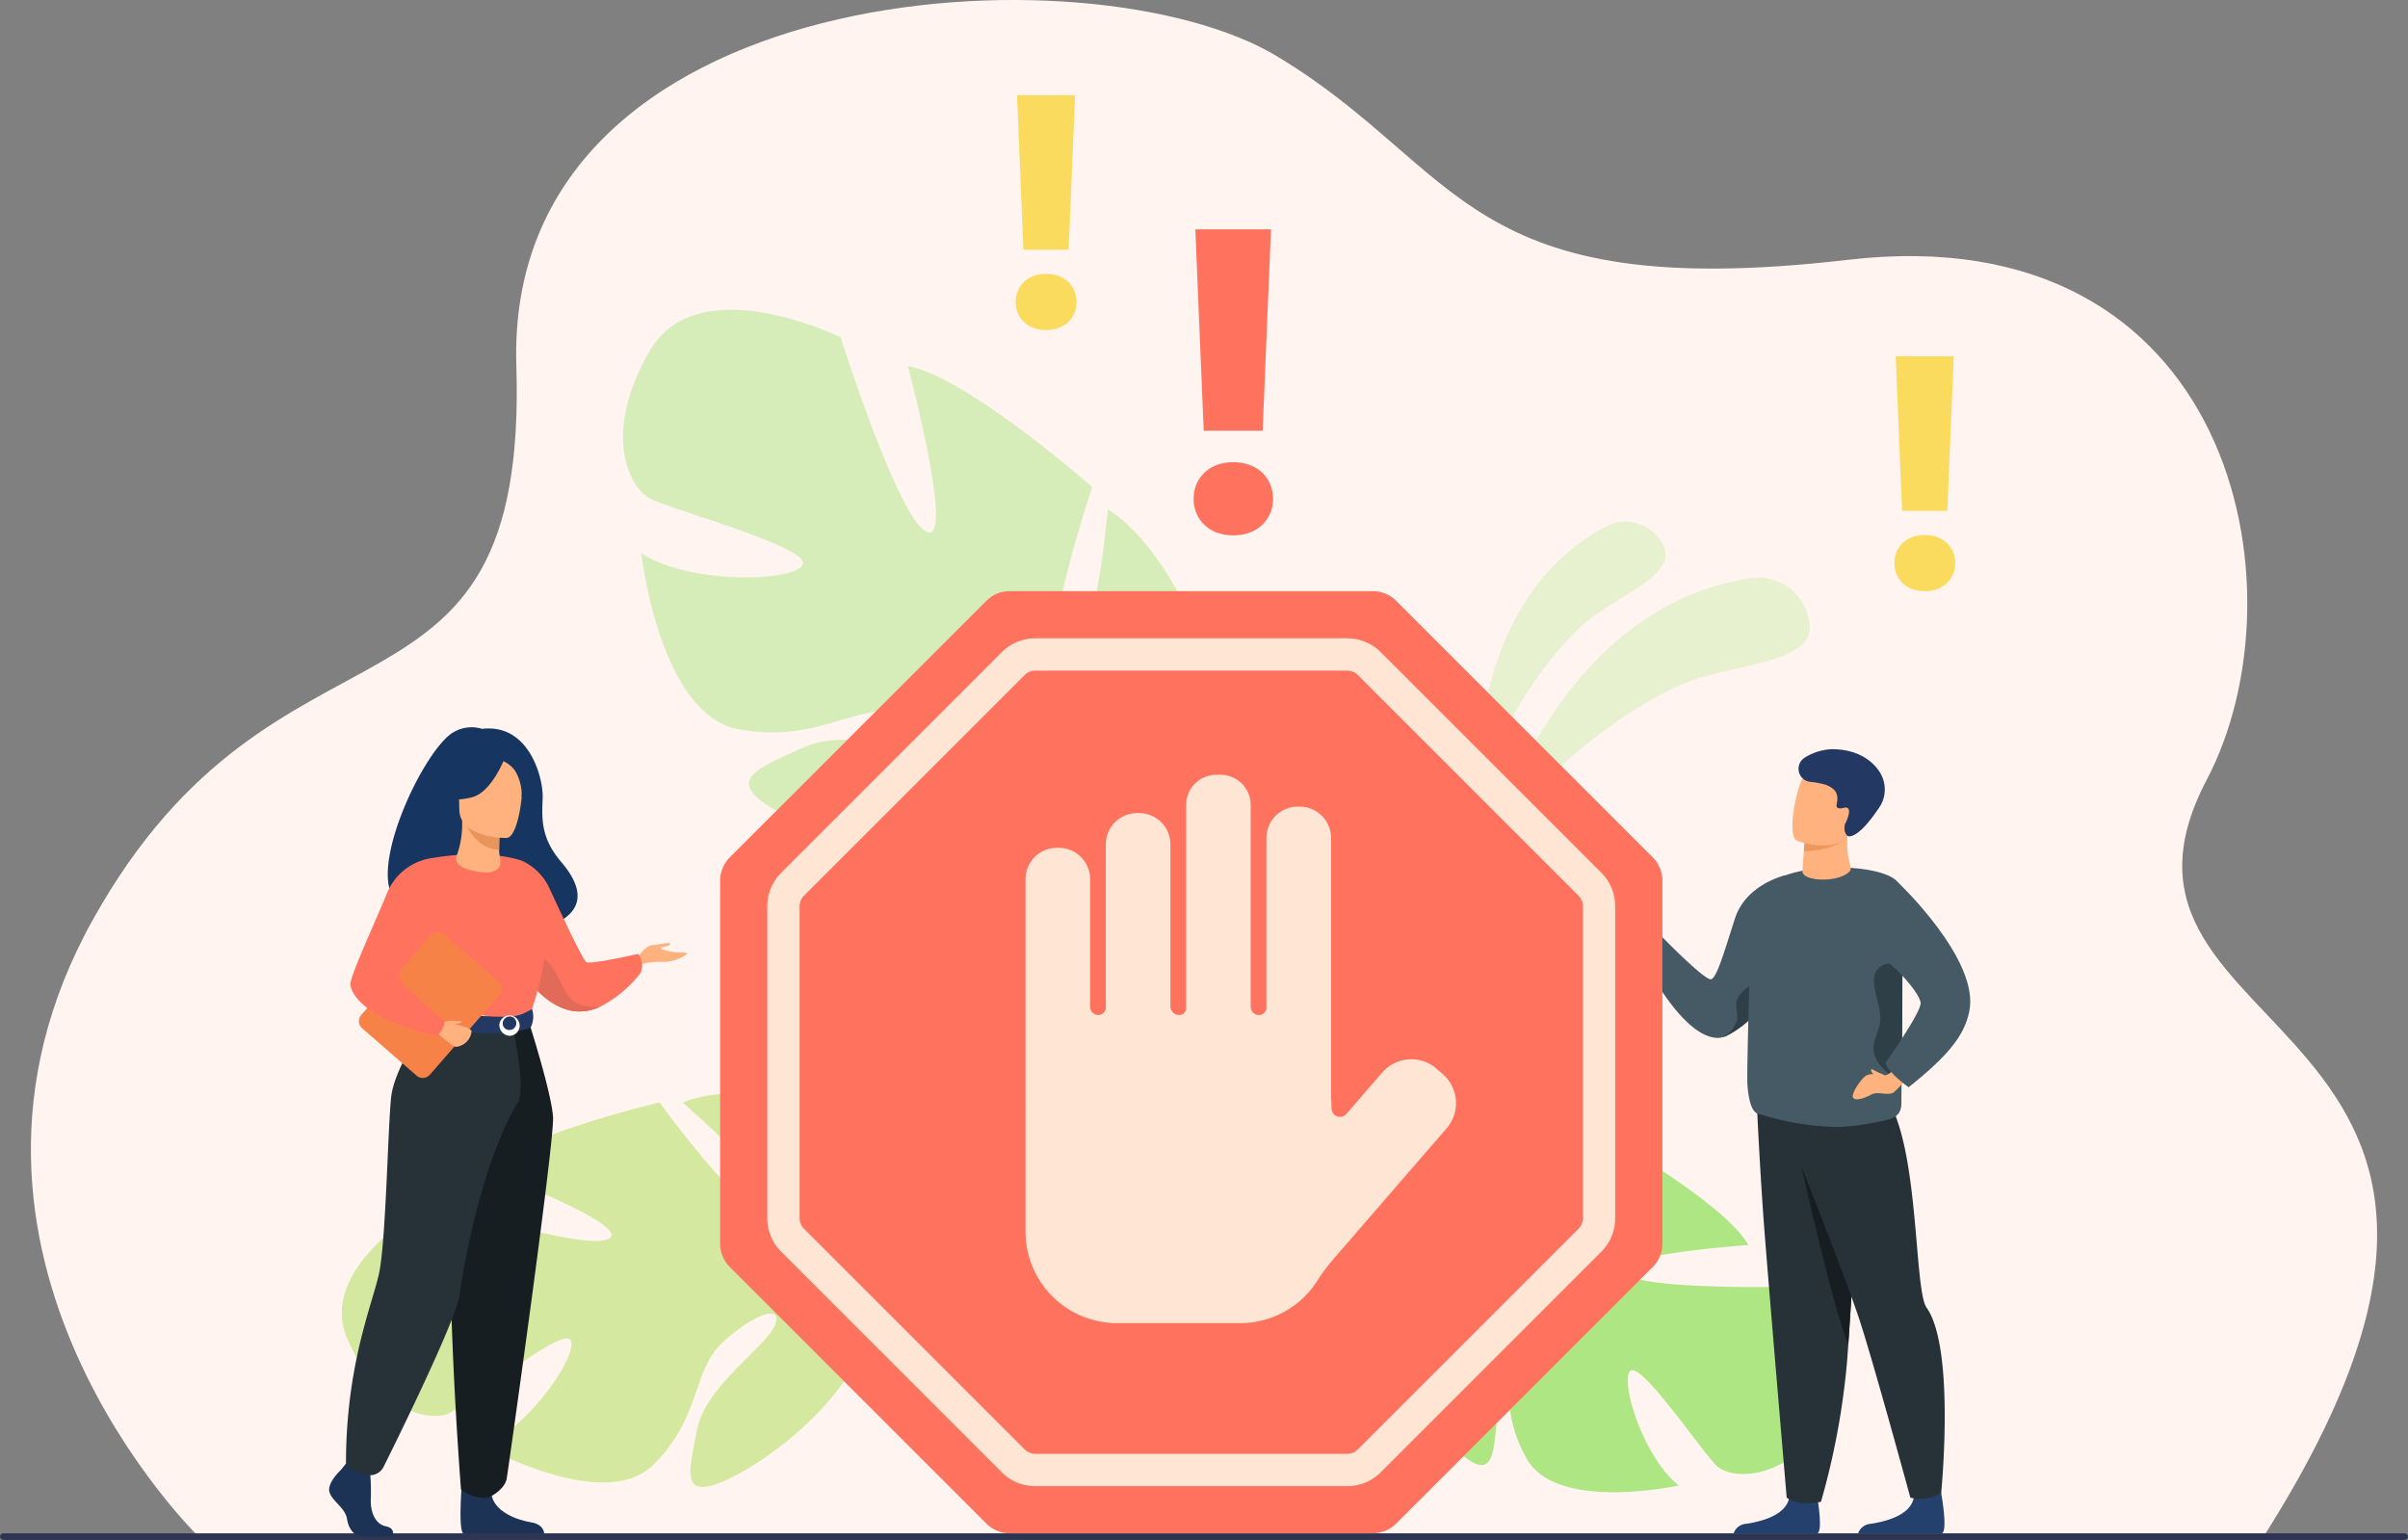 <svg xmlns="http://www.w3.org/2000/svg" width="315.839" height="202" viewBox="0 0 315.839 202">
  <rect x="0" y="0" width="315.839" height="202" fill="#808080" stroke="none"/>
  <g id="Grupo_145497" data-name="Grupo 145497" transform="translate(-184.864 -145)">
    <path id="Trazado_210519" data-name="Trazado 210519" d="M240.171,346.637s-38.331-37.2-13.945-80.977,57.139-21.759,55.554-72.706S357.1,137.63,381.585,152.4s24.334,32.564,74.872,26.678,60.193,43.185,47.045,68.194c-18.655,35.484,51.775,29.632,7.4,99.363Z" transform="translate(-29.192 0)" fill="#fff4f0"/>
    <g id="Grupo_145497-2" data-name="Grupo 145497" transform="translate(378.544 213.436)">
      <path id="Trazado_210520" data-name="Trazado 210520" d="M1779.87,804.736s8.145-34.521,35.621-38.316a6.774,6.774,0,0,1,7.126,5.23c1.78,5.887-8.849,5.929-15.419,8.3S1785.311,792.352,1779.87,804.736Z" transform="translate(-1779.105 -759.081)" fill="#afe684" opacity="0.3"/>
      <path id="Trazado_210521" data-name="Trazado 210521" d="M1773.738,745.574s-2.857-28.594,17.194-38.743a5.488,5.488,0,0,1,6.838,2.129c2.915,4.041-5.217,6.874-9.627,10.42S1774.643,734.652,1773.738,745.574Z" transform="translate(-1773.598 -706.379)" fill="#afe684" opacity="0.3"/>
    </g>
    <rect id="Rectángulo_43317" data-name="Rectángulo 43317" width="315.839" height="0.867" rx="0.434" transform="translate(184.864 346.133)" fill="#2e3552"/>
    <path id="Trazado_210522" data-name="Trazado 210522" d="M553.367,1353.5c-4.242-9.666,11.145-17.971,11.145-17.971s20.276,6.563,23.187,4.763-16.24-9-16.24-9c4.725-4.623,22.844-8.86,22.844-8.86s12.222,16.866,14.6,14.4-11.584-14.382-11.584-14.382c6.157-2.507,15.446-.449,15.446-.449,13.375,4.762,6.569,21.691,6.569,21.691a33.862,33.862,0,0,0,13.026,9.4h0a24.572,24.572,0,0,1,4.168,1.941l-1.352,1.089q-.6-.411-1.212-.754a.01.01,0,0,0-.008,0l-.018-.01c-.261-.134-.633-.324-1.091-.553h0c-1.064-.476-1.824-.848-2.348-1.138l0,0c-3.282-1.541-7.729-3.412-9.477-3.148a3.369,3.369,0,0,0-.21-.853l.21.853c1.68,6.823-9.226,16.97-16.738,20.84s-6.167-.212-5.072-5.959,8.995-10.828,10.212-13.716-2.856-1.515-6.888,2.277-2.719,9.821-9.129,16.075-22.219-2.545-22.219-2.545c5.992-2.373,12.458-11.942,11.457-13.862s-13.6,8.5-15.98,9.6S557.609,1363.162,553.367,1353.5Z" transform="translate(-322.93 -1032.822)" fill="#d4e99f"/>
    <path id="Trazado_210523" data-name="Trazado 210523" d="M1624.37,1373.508c6.188-7.3-5.034-18.5-5.034-18.5s-19.319.455-21.383-1.863,16.442-3.614,16.442-3.614c-2.91-5.241-17.559-13.613-17.559-13.613s-14.987,11.493-16.417,8.739,13.789-9.5,13.789-9.5c-4.7-3.772-13.307-4.388-13.307-4.388-12.856.676-11.324,17.15-11.324,17.15a30.7,30.7,0,0,1-13.754,4.8h0a22.259,22.259,0,0,0-4.125.608l.893,1.3c.421-.134.837-.248,1.249-.341a.009.009,0,0,1,.007,0l.018,0c.261-.049.634-.118,1.091-.2h0c1.048-.138,1.805-.265,2.335-.381l0,0c3.251-.49,7.6-.965,9.051-.283a3.054,3.054,0,0,1,.4-.687l-.4.687c-3.226,5.495,3.625,17.135,9.151,22.443s5.414,1.412,5.95-3.866-5.014-11.738-5.324-14.563,2.874-.578,5.4,3.762-.179,9.239,3.773,16.332,19.968,3.539,19.968,3.539c-4.593-3.614-7.735-13.6-6.368-15.011s9.616,10.9,11.4,12.479S1618.182,1380.81,1624.37,1373.508Z" transform="translate(-1200.207 -1041.213)" fill="#afe684"/>
    <path id="Trazado_210524" data-name="Trazado 210524" d="M858.852,483.585c6.378-10.7,24.908-1.613,24.908-1.613s7.6,23.981,11.321,25.544-2.491-21.771-2.491-21.771c7.682,1.37,24.175,15.874,24.175,15.874s-7.825,23.307-3.83,23.9,5.876-20.99,5.876-20.99c6.63,4.2,11.022,14.533,11.022,14.533,4.595,16.116-16.337,21.184-16.337,21.184a39.969,39.969,0,0,0-.105,18.963h0a29,29,0,0,1,.993,5.336L912.411,564c-.013-.574-.048-1.135-.107-1.682a.012.012,0,0,0,0-.01l0-.023c-.05-.343-.123-.831-.217-1.427v0s0,0,0,0c-.272-1.349-.436-2.335-.517-3.036a.022.022,0,0,1,0-.006c-.769-4.21-2.02-9.766-3.473-11.264a3.965,3.965,0,0,0,.676-.787l-.676.787c-5.4,6.293-22.63,2.771-31.5-1.793s-4.025-6.07,2.248-8.959,16.57,1.218,20.179.407-.5-3.783-6.91-5.056-11.3,4.121-21.7,2.25S857.618,510.3,857.618,510.3c6.389,4.13,20.016,3.782,21.173,1.5s-17.487-7.237-20.18-8.771S852.473,494.287,858.852,483.585Z" transform="translate(-588.643 -292.73)" fill="#afe684" opacity="0.5"/>
    <g id="Grupo_145499" data-name="Grupo 145499" transform="translate(341.427 175.085)">
      <g id="Grupo_145498" data-name="Grupo 145498">
        <path id="Trazado_210525" data-name="Trazado 210525" d="M1469.132,427.147a4.895,4.895,0,0,1,.37-1.918,4.483,4.483,0,0,1,1.047-1.525,4.806,4.806,0,0,1,1.626-1.006,5.993,5.993,0,0,1,2.142-.361,6.128,6.128,0,0,1,2.158.361,4.778,4.778,0,0,1,1.643,1.006,4.488,4.488,0,0,1,1.047,1.525,4.9,4.9,0,0,1,.37,1.918,4.783,4.783,0,0,1-.37,1.9,4.518,4.518,0,0,1-1.047,1.509,4.765,4.765,0,0,1-1.643,1.006,6.13,6.13,0,0,1-2.158.361,6,6,0,0,1-2.142-.361,4.793,4.793,0,0,1-1.626-1.006,4.513,4.513,0,0,1-1.047-1.509A4.779,4.779,0,0,1,1469.132,427.147Zm9.05-8.946h-7.73l-1.1-26.412h9.92Z" transform="translate(-1469.132 -391.789)" fill="#ff725e"/>
      </g>
    </g>
    <g id="Grupo_145501" data-name="Grupo 145501" transform="translate(318.087 157.487)">
      <g id="Grupo_145500" data-name="Grupo 145500" transform="translate(0 0)">
        <path id="Trazado_210526" data-name="Trazado 210526" d="M1277.678,274.568a3.752,3.752,0,0,1,.284-1.472,3.439,3.439,0,0,1,.8-1.17,3.688,3.688,0,0,1,1.248-.772,4.6,4.6,0,0,1,1.644-.277,4.7,4.7,0,0,1,1.656.277,3.668,3.668,0,0,1,1.261.772,3.446,3.446,0,0,1,.8,1.17,3.761,3.761,0,0,1,.284,1.472,3.671,3.671,0,0,1-.284,1.46,3.468,3.468,0,0,1-.8,1.158,3.657,3.657,0,0,1-1.261.772,4.706,4.706,0,0,1-1.656.277,4.6,4.6,0,0,1-1.644-.277,3.677,3.677,0,0,1-1.248-.772,3.461,3.461,0,0,1-.8-1.158A3.663,3.663,0,0,1,1277.678,274.568Zm6.946-6.866h-5.933l-.84-20.271h7.614Z" transform="translate(-1277.678 -247.431)" fill="#fbdb5e"/>
      </g>
    </g>
    <g id="Grupo_145503" data-name="Grupo 145503" transform="translate(433.336 191.738)">
      <g id="Grupo_145502" data-name="Grupo 145502" transform="translate(0 0)">
        <path id="Trazado_210527" data-name="Trazado 210527" d="M2223.052,555.527a3.75,3.75,0,0,1,.284-1.472,3.438,3.438,0,0,1,.8-1.17,3.688,3.688,0,0,1,1.248-.772,4.6,4.6,0,0,1,1.644-.277,4.707,4.707,0,0,1,1.656.277,3.672,3.672,0,0,1,1.261.772,3.448,3.448,0,0,1,.8,1.17,3.763,3.763,0,0,1,.284,1.472,3.673,3.673,0,0,1-.284,1.46,3.47,3.47,0,0,1-.8,1.158,3.657,3.657,0,0,1-1.261.772,4.7,4.7,0,0,1-1.656.278,4.6,4.6,0,0,1-1.644-.278,3.673,3.673,0,0,1-1.248-.772,3.459,3.459,0,0,1-.8-1.158A3.661,3.661,0,0,1,2223.052,555.527Zm6.946-6.866h-5.933l-.841-20.271h7.614Z" transform="translate(-2223.052 -528.39)" fill="#fbdb5e"/>
      </g>
    </g>
    <g id="Grupo_145505" data-name="Grupo 145505" transform="translate(400.398 243.273)">
      <g id="Grupo_145504" data-name="Grupo 145504" transform="translate(0 0)">
        <path id="Trazado_210528" data-name="Trazado 210528" d="M1972.759,1097.538a40.015,40.015,0,0,1-4.368,6.513h0a13.115,13.115,0,0,1-4.788,3.993l-.011,0c-.075.026-.148.05-.222.07a.018.018,0,0,1-.011,0h0a2.61,2.61,0,0,1-.832.107c-4.7-.211-9.655-10.294-9.655-10.294a3.585,3.585,0,0,1,1.043-2.04,4.227,4.227,0,0,1,1.411-.929s5.062,5.2,6.3,5.573c.778.234,1.8-3.4,3.266-7.955s6.615-5.684,6.615-5.684S1976.716,1090.2,1972.759,1097.538Z" transform="translate(-1952.871 -1070.349)" fill="#455a64"/>
        <path id="Trazado_210529" data-name="Trazado 210529" d="M2043.927,1201.967h0a13.115,13.115,0,0,1-4.788,3.994l-.011,0-.222.07-.012,0h0a3.639,3.639,0,0,0,1.825-2.3c.246-1.508-1.349-2.741,2.66-5.074C2045.716,1197.3,2043.927,1201.967,2043.927,1201.967Z" transform="translate(-2028.407 -1168.265)" fill="#2f3f47"/>
        <path id="Trazado_210530" data-name="Trazado 210530" d="M2050.075,1751.3h11.017c.79-.535-.213-5.769-.213-5.769s-3.007-1.141-3.526,1.179-3.83,3.056-5.581,3.338A1.885,1.885,0,0,0,2050.075,1751.3Z" transform="translate(-2038.225 -1648.44)" fill="#24406d"/>
        <path id="Trazado_210531" data-name="Trazado 210531" d="M2088.226,1322.684s-.347,6.427-.782,13.874c-.313,5.34-.669,11.2-.974,15.6-.041.583-.081,1.14-.119,1.667-.011.163-.023.325-.036.487a97.938,97.938,0,0,1-3.426,18.478c-3.1.653-4.5-.541-4.5-.541s-2.134-25.013-2.925-35.1c-.582-7.426-1.077-18.238-1.077-18.238Z" transform="translate(-2059.576 -1274.07)" fill="#263238"/>
        <path id="Trazado_210532" data-name="Trazado 210532" d="M2130.071,1407.541c-.313,5.34-.669,11.2-.975,15.6-2.025-4.777-6.162-23.394-6.162-23.394Z" transform="translate(-2102.202 -1345.053)" fill="#161e21"/>
        <path id="Trazado_210533" data-name="Trazado 210533" d="M2184.1,1751.3h11.017c.789-.535-.213-5.769-.213-5.769s-3.007-1.141-3.526,1.179-3.83,3.056-5.581,3.338A1.885,1.885,0,0,0,2184.1,1751.3Z" transform="translate(-2155.915 -1648.44)" fill="#24406d"/>
        <path id="Trazado_210534" data-name="Trazado 210534" d="M2098.939,1312.15s7.867,19.583,10.382,27.007c1.792,5.288,6.844,23.837,6.844,23.837a5.077,5.077,0,0,0,4.043-.624s1.88-18.952-1.917-24.3c-2.015-2.835-.5-29.471-8.668-29.7S2098.939,1312.15,2098.939,1312.15Z" transform="translate(-2081.132 -1264.815)" fill="#263238"/>
        <path id="Trazado_210535" data-name="Trazado 210535" d="M2085.087,1103.937c-.033,2.785-.064,4.829-.057,5.346.022,1.685-1.055,2.065-2.166,2.322,0,0-1.026.221-2.321.441a25.536,25.536,0,0,1-3.877.415,34.97,34.97,0,0,1-10.147-1.67c-1.039,0-1.513-1.607-1.684-3.852-.115-1.519.354-16.671.413-20.455a9.874,9.874,0,0,1,1.946-5.588c3.857-3.411,15.24-2.981,17.289-.628.506.582.654,6.191.671,12.336C2085.166,1096.559,2085.125,1100.736,2085.087,1103.937Z" transform="translate(-2051.171 -1062.901)" fill="#455a64"/>
        <path id="Trazado_210536" data-name="Trazado 210536" d="M2130.418,1044.722c-1.453,1.575-6.334,1.341-6.189-.033.02-.169.052-1.176.067-1.332.012-.125.025-.248.034-.363.033-.339.06-.638.082-.9.065-.754.086-1.162.086-1.162h0c.14-.039,3.279-.93,4.839-1.3a2.521,2.521,0,0,1,.865-.144C2129.73,1043,2130.895,1044.206,2130.418,1044.722Z" transform="translate(-2103.337 -1028.706)" fill="#ffb27d"/>
        <path id="Trazado_210537" data-name="Trazado 210537" d="M2130.857,1041.809s-1.311,1.332-5.1,1.427c.065-.754.086-1.162.086-1.162h0c.14-.039,3.278-.93,4.839-1.3C2130.967,1040.887,2130.6,1041.62,2130.857,1041.809Z" transform="translate(-2104.685 -1029.845)" fill="#ed975d"/>
        <path id="Trazado_210538" data-name="Trazado 210538" d="M2113.945,980.984a11.846,11.846,0,0,0,2.18.508c1.786.241,4.135.1,4.874-2.063,1.243-3.638,2.831-5.82-.827-7.306-1.958-.8-3.211-.838-4.062-.534a2.943,2.943,0,0,0-1.505,1.3C2113.894,974.006,2112.465,980.347,2113.945,980.984Z" transform="translate(-2093.741 -968.942)" fill="#ffb27d"/>
        <path id="Trazado_210539" data-name="Trazado 210539" d="M2120.678,952.259a1.726,1.726,0,0,0,.66,3.14,12.7,12.7,0,0,1,2.145.394c.909.4,1.691.833,1.477,2.244-.073.48-.307,1.065.928.774a.6.6,0,0,1,.449.027c.513.3-.142,1.778-.34,2.1,0,0-.284,1.056.346,1.57.076.061,1.316.6,4.3-3.967a4.244,4.244,0,0,0,.192-3.89c-.724-1.556-2.744-3.524-6.548-3.524A7.256,7.256,0,0,0,2120.678,952.259Z" transform="translate(-2099.539 -951.124)" fill="#233862"/>
        <path id="Trazado_210540" data-name="Trazado 210540" d="M2204.338,1194.758c-.556,2.583-.415,2.611-1.267,1.933-3.475-2.762-2.459-4.208-1.687-6.6s-1.937-6.136,0-7.731c1.9-1.56,2.975.955,3.021,1.066C2204.417,1187.38,2204.376,1191.557,2204.338,1194.758Z" transform="translate(-2170.421 -1153.722)" fill="#2f3f47"/>
        <path id="Trazado_210541" data-name="Trazado 210541" d="M2184.633,1285.014s-1.309,2.141-2.168,2.066-2.017-.4-2.686.242-1.747,2.285-1.446,2.724,1.513.05,2.383-.431,2.241.237,2.972-.309a25.478,25.478,0,0,0,2.479-2.711Z" transform="translate(-2150.802 -1244.31)" fill="#ffb27d"/>
        <path id="Trazado_210542" data-name="Trazado 210542" d="M2209.2,1093.576s10.868,10.227,9.457,17.03c-.643,3.1-2.638,5.715-7.957,9.949,0,0-2.516-1.739-3.068-3.15,0,0,4.827-6.8,4.64-7.957-.228-1.417-3.524-4.97-4.706-5.523S2206.5,1094.763,2209.2,1093.576Z" transform="translate(-2175.892 -1076.21)" fill="#455a64"/>
        <path id="Trazado_210543" data-name="Trazado 210543" d="M2199.761,1296.314s-1.146-.5-1.513-.716-.287.133-.174.307a1.27,1.27,0,0,0,.869.6A1.435,1.435,0,0,0,2199.761,1296.314Z" transform="translate(-2168.098 -1253.545)" fill="#ffb27d"/>
      </g>
    </g>
    <g id="Grupo_145507" data-name="Grupo 145507" transform="translate(228.034 240.404)">
      <path id="Trazado_210544" data-name="Trazado 210544" d="M607.31,951.006c-.393-.758,8.573-3.487,8.715,3.992,0,0,16.795-.413,8.776-9.774-2.776-3.241-2.491-5.92-2.407-8.414s-1.729-9.744-7.946-9.014a4.63,4.63,0,0,0-3.66.392C606.167,930.584,595.817,953.764,607.31,951.006Z" transform="translate(-594.385 -927.59)" fill="#163560"/>
      <path id="Trazado_210545" data-name="Trazado 210545" d="M870.234,1161.741s1.093-1.664,1.974-1.7,2.513-.49,2.382-.163-1.142.359-1.24.555,1.5.49,1.958.522,1.534,0,1.5.228a5.185,5.185,0,0,1-3.287,1.044,9.128,9.128,0,0,0-3.011.391Z" transform="translate(-829.852 -1131.46)" fill="#ffb27d"/>
      <path id="Trazado_210546" data-name="Trazado 210546" d="M740.543,1084.674a16.394,16.394,0,0,0,1.672,2.529c1.3,1.627,3.3,3.507,5.817,3.878a6.244,6.244,0,0,0,3.456-.561h0a15.758,15.758,0,0,0,5.351-4.474,2.511,2.511,0,0,0-.343-2.464s-6.168,1.387-6.755,1.093-4.2-8.305-4.849-9.64a7.315,7.315,0,0,0-3.577-3.65Z" transform="translate(-715.971 -1053.855)" fill="#ff725e"/>
      <path id="Trazado_210547" data-name="Trazado 210547" d="M752.861,1177.6c1.3,1.627,3.3,3.506,5.817,3.878a6.244,6.244,0,0,0,3.456-.561c-.119.016-3.17.392-4.386-1.783-1.24-2.219-2.582-5.744-4.424-4.569C752.529,1175.069,752.565,1176.329,752.861,1177.6Z" transform="translate(-726.617 -1144.249)" fill="#e16a59"/>
      <path id="Trazado_210548" data-name="Trazado 210548" d="M540.544,1720.645s-1.882,1.717-1.515,2.938,2.066,2.034,2.3,3.525,1.148,2.305,1.974,2.305h3.939s.608-1.05-.861-1.366-2.023-2.069-1.931-3.7a28.67,28.67,0,0,0-.138-3.8l-3.121-.723Z" transform="translate(-538.981 -1623.25)" fill="#1d3356"/>
      <path id="Trazado_210549" data-name="Trazado 210549" d="M680.576,1732.485s-.677,7.276.149,7.683l10.574-.022s0-1.22-1.7-1.492-4.682-1.265-5.187-3.48S680.576,1732.485,680.576,1732.485Z" transform="translate(-663.085 -1634.362)" fill="#1d3356"/>
      <path id="Trazado_210550" data-name="Trazado 210550" d="M615.231,1073.478a42.071,42.071,0,0,0,0,4.887c.1,1.767,1.892,4.134,2.146,4.719.636,1.469,1.354,1.707,1.354,1.707l5.552,1.361,1.952.478,6.156-1.839s2.8-7.826,1.678-12.231a33.862,33.862,0,0,0-2.846-7.465s-4.173-1.647-11.564-.417Z" transform="translate(-605.874 -1047.566)" fill="#ff725e"/>
      <path id="Trazado_210551" data-name="Trazado 210551" d="M629.066,1173.271a17.282,17.282,0,0,0,.521,4c.636,1.468,1.354,1.707,1.354,1.707l5.552,1.361,2.411-.709s-8.049-1.22-7.157-8.145Z" transform="translate(-618.084 -1141.75)" fill="#f2ccaa"/>
      <path id="Trazado_210552" data-name="Trazado 210552" d="M679.713,1242.691s3.048,9.489,3.244,12.719-5.827,45.894-6.07,47.382c-.228,1.4-1.971,2.3-1.971,2.3a2.636,2.636,0,0,1-1.945.15,4.81,4.81,0,0,1-2.088-.985s-2.373-30.427-.9-41.3a172.169,172.169,0,0,0,1.486-20.269Z" transform="translate(-653.589 -1204.278)" fill="#161e21"/>
      <path id="Trazado_210553" data-name="Trazado 210553" d="M568.071,1240.371s-4.65,6.239-5.084,10.457-.68,19.033-1.6,23.145-4.317,12.024-4.317,24.849a2.558,2.558,0,0,0,1.442,1.126,11.866,11.866,0,0,0,1.268.351,1.993,1.993,0,0,0,2.229-1.058c2.294-4.619,9.6-19.517,9.977-22.609.265-2.188,2.573-16.672,7.606-25.172,1.208-2.04-.741-10.155-.741-10.155Z" transform="translate(-554.862 -1202.24)" fill="#263238"/>
      <path id="Trazado_210554" data-name="Trazado 210554" d="M655.99,1230.676a6.391,6.391,0,0,1-3.655,1.017c-2.9.058-10.1-.74-10.1-.74a5.946,5.946,0,0,0-.307,1.836s8.788,2.217,13.88.324A3.218,3.218,0,0,0,655.99,1230.676Z" transform="translate(-629.378 -1193.727)" fill="#233862"/>
      <g id="Grupo_145506" data-name="Grupo 145506" transform="translate(22.328 37.469)">
        <path id="Trazado_210555" data-name="Trazado 210555" d="M722.139,1236.442a1.335,1.335,0,1,1,1.325,1.5A1.422,1.422,0,0,1,722.139,1236.442Zm.439,0a.9.9,0,1,0,.886-1.06A.986.986,0,0,0,722.578,1236.442Z" transform="translate(-722.139 -1234.942)" fill="#fff"/>
      </g>
      <path id="Trazado_210556" data-name="Trazado 210556" d="M571.437,1160.459l7.136,6.214a1.238,1.238,0,0,0,1.747-.12l9.106-10.458a1.238,1.238,0,0,0-.121-1.747l-7.137-6.214a1.238,1.238,0,0,0-1.747.121l-9.106,10.458A1.238,1.238,0,0,0,571.437,1160.459Z" transform="translate(-567.107 -1120.98)" fill="#f78248"/>
      <path id="Trazado_210557" data-name="Trazado 210557" d="M656.6,1244.992c.1.027,3.791.461,3.791,1.223a2.294,2.294,0,0,1-2.1,2.007,12.116,12.116,0,0,1-2.316-1.773Z" transform="translate(-641.711 -1206.298)" fill="#ffb27d"/>
      <path id="Trazado_210558" data-name="Trazado 210558" d="M675.851,1032.328a12.276,12.276,0,0,0,.658-4.488l.279.055,4.686.928s-.107,1.475-.11,2.864c0,.012,0,.023,0,.035-.006,1.207.815,2.417-1.12,2.9C679.646,1034.766,674.97,1034.466,675.851,1032.328Z" transform="translate(-659.069 -1015.619)" fill="#ffb27d"/>
      <path id="Trazado_210559" data-name="Trazado 210559" d="M689.016,1029.218s-.107,1.475-.11,2.864c-2.622-.074-4.009-2.466-4.577-3.792Z" transform="translate(-666.61 -1016.014)" fill="#e8945b"/>
      <path id="Trazado_210560" data-name="Trazado 210560" d="M684.73,971.28s-6.2.1-6.209-3.763-.808-6.455,3.154-6.684,4.733,1.245,5.048,2.535S686.344,971.154,684.73,971.28Z" transform="translate(-661.449 -956.76)" fill="#ffb27d"/>
      <path id="Trazado_210561" data-name="Trazado 210561" d="M670.13,954.569s-1.7,4.534-4.306,5.2-3.738-.028-3.738-.028a7.383,7.383,0,0,0,2.415-4.362S668.849,952.411,670.13,954.569Z" transform="translate(-647.079 -950.591)" fill="#163560"/>
      <path id="Trazado_210562" data-name="Trazado 210562" d="M724.618,957.922a3.848,3.848,0,0,1,1.778,1.39,6.247,6.247,0,0,1,.839,3.548s1.28-3.082-.158-4.826C725.551,956.186,724.618,957.922,724.618,957.922Z" transform="translate(-701.987 -953.575)" fill="#163560"/>
      <path id="Trazado_210563" data-name="Trazado 210563" d="M661.1,1243.433a4.22,4.22,0,0,1,1.475-.2c.591.083,1.028-.012,1.028.154s-.763.243-.925.322A8.025,8.025,0,0,1,661.1,1243.433Z" transform="translate(-646.217 -1204.739)" fill="#ffb27d"/>
      <path id="Trazado_210564" data-name="Trazado 210564" d="M572.936,1067.964a7.512,7.512,0,0,0-6.093,4.413c-1.688,4.1-4.892,11-4.892,12.155s1.789,4.733,11.4,6.788c0,0,.994-1.046.934-1.873,0,0-6-5.153-5.983-5.755.03-1.139.983-2.643,6.25-7.911C575.984,1074.348,572.936,1067.964,572.936,1067.964Z" transform="translate(-559.151 -1050.851)" fill="#ff725e"/>
    </g>
    <g id="Grupo_145510" data-name="Grupo 145510" transform="translate(279.317 222.543)">
      <g id="Grupo_145509" data-name="Grupo 145509" transform="translate(0 0)">
        <path id="Trazado_210565" data-name="Trazado 210565" d="M1045.247,781.076h-47.6a4.341,4.341,0,0,0-3.069,1.271L960.924,816a4.34,4.34,0,0,0-1.271,3.069v47.6a4.34,4.34,0,0,0,1.271,3.069l33.656,33.656a4.34,4.34,0,0,0,3.069,1.271h47.6a4.34,4.34,0,0,0,3.069-1.271l33.656-33.656a4.34,4.34,0,0,0,1.271-3.069v-47.6a4.34,4.34,0,0,0-1.271-3.069l-33.656-33.656A4.341,4.341,0,0,0,1045.247,781.076Z" transform="translate(-959.653 -781.076)" fill="#ff725e"/>
        <g id="Grupo_145508" data-name="Grupo 145508" transform="translate(6.187 6.187)">
          <path id="Trazado_210566" data-name="Trazado 210566" d="M1086.461,943.041h-40.9a6.2,6.2,0,0,1-4.411-1.827l-28.921-28.921a6.2,6.2,0,0,1-1.827-4.41v-40.9a6.2,6.2,0,0,1,1.827-4.41l28.921-28.92a6.2,6.2,0,0,1,4.411-1.827h40.9a6.2,6.2,0,0,1,4.411,1.827l28.921,28.921a6.2,6.2,0,0,1,1.827,4.41v40.9a6.2,6.2,0,0,1-1.827,4.41l-28.921,28.921A6.2,6.2,0,0,1,1086.461,943.041Zm-40.9-106.975a1.982,1.982,0,0,0-1.412.585l-28.921,28.921a1.982,1.982,0,0,0-.585,1.411v40.9a1.983,1.983,0,0,0,.585,1.411l28.921,28.921a1.983,1.983,0,0,0,1.411.584h40.9a1.984,1.984,0,0,0,1.412-.584l28.921-28.921a1.984,1.984,0,0,0,.585-1.411v-40.9a1.983,1.983,0,0,0-.585-1.411l-28.921-28.921a1.982,1.982,0,0,0-1.412-.585Z" transform="translate(-1010.403 -831.825)" fill="#ffe5d4"/>
        </g>
        <path id="Trazado_210567" data-name="Trazado 210567" d="M1342.913,1017.937l-.833-.721a5.049,5.049,0,0,0-7.1.511l-4.707,5.436a1.11,1.11,0,0,1-1.948-.726h0a12.01,12.01,0,0,0-.068-1.276v-34.22a4.1,4.1,0,0,0-4.086-4.086h-.3a4.1,4.1,0,0,0-4.086,4.086v22.272a.979.979,0,0,1-.979.978h0a1.08,1.08,0,0,1-1.08-1.081V982.624a3.961,3.961,0,0,0-3.95-3.95h-.575a3.961,3.961,0,0,0-3.95,3.95v26.66a.906.906,0,0,1-.906.906h0a1.153,1.153,0,0,1-1.153-1.153V987.783a4.1,4.1,0,0,0-4.086-4.086h-.3a4.1,4.1,0,0,0-4.086,4.086v21.425a.981.981,0,0,1-.981.98h0a1.078,1.078,0,0,1-1.078-1.078V992.348a4.1,4.1,0,0,0-4.086-4.086h-.3a4.1,4.1,0,0,0-4.086,4.086v29.432c0,.082,0,.163.008.243,0,.137-.008.274-.008.412v16.2a12.007,12.007,0,0,0,11.971,11.971h16.2a11.988,11.988,0,0,0,10.068-5.515,25.319,25.319,0,0,1,2.122-2.865l14.882-17.188A5.049,5.049,0,0,0,1342.913,1017.937Z" transform="translate(-1248.131 -954.585)" fill="#ffe5d4"/>
      </g>
    </g>
  </g>
</svg>
